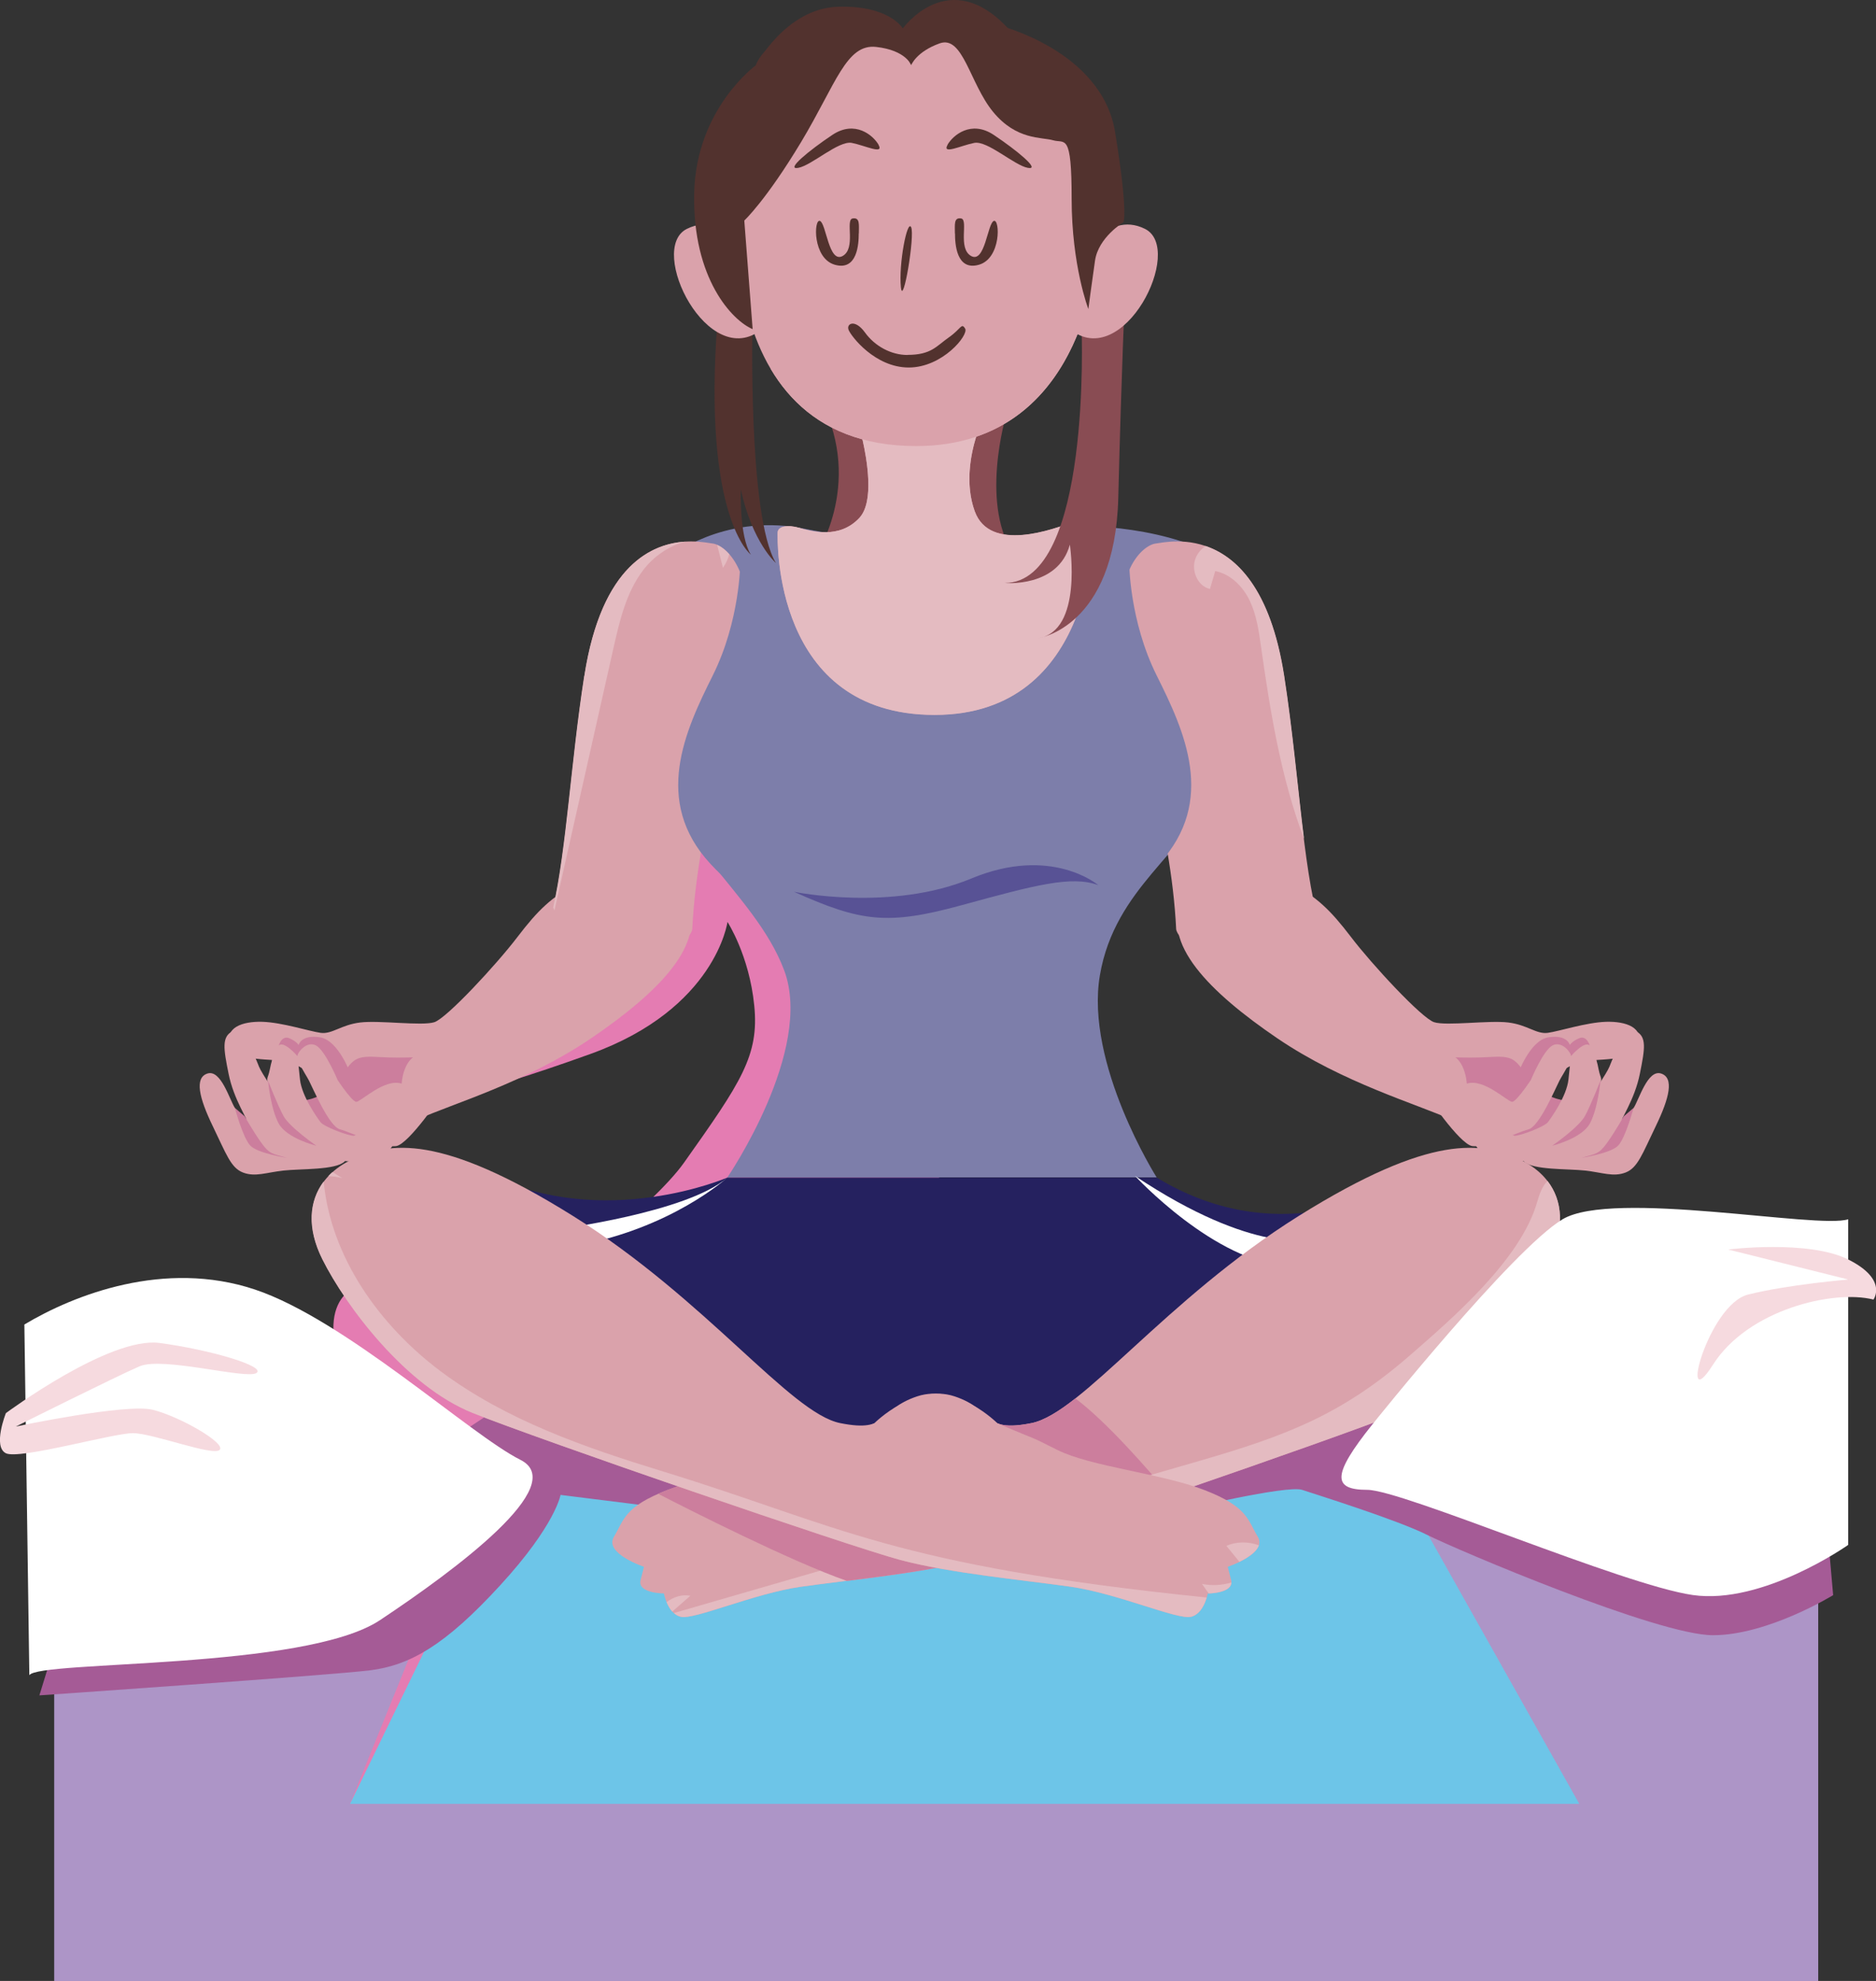 <?xml version="1.0" encoding="UTF-8"?>
<svg id="Layer_1" data-name="Layer 1" xmlns="http://www.w3.org/2000/svg" viewBox="0 0 188.66 199.22">
  <rect x="0" y="0" width="188.66" height="199.22" fill="#333333" stroke="none"/>
  <defs>
    <style>
      .cls-1 {
        fill: #f6dadf;
      }

      .cls-2 {
        fill: #e4bbc1;
      }

      .cls-3 {
        fill: #fff;
      }

      .cls-4 {
        fill: #e47cb2;
      }

      .cls-5 {
        fill: #7d7eaa;
      }

      .cls-6 {
        fill: #ad95c7;
      }

      .cls-7 {
        fill: #a55b96;
      }

      .cls-8 {
        fill: #cc7e9d;
      }

      .cls-9 {
        fill: #daa2ab;
      }

      .cls-10 {
        fill: #25215f;
      }

      .cls-11 {
        fill: #6dc5e8;
      }

      .cls-12 {
        fill: #894c53;
      }

      .cls-13 {
        fill: #585295;
      }

      .cls-14 {
        fill: #52322e;
      }
    </style>
  </defs>
  <rect class="cls-6" x="5.47" y="137.74" width="177.37" height="61.48"/>
  <rect class="cls-6" x="5.47" y="137.74" width="177.37" height="61.48"/>
  <path class="cls-4" d="m35.2,181.41l13.61-33.59s-7.05,0-12.09-6.55c-5.04-6.55-3.53-12.09.5-12.09s17.64.5,17.64.5c0,0,10.85-8.39,13.94-12.77,5.71-8.06,7.56-10.75,7.05-15.79-.5-5.04-2.69-8.4-2.69-8.4,0,0-1.18,8.73-13.77,13.27-12.6,4.54-17.13,5.04-17.13,5.04,0,0,20.66-15.62,21.16-23.68.5-8.06,1.51-21.16,2.02-24.19.5-3.02,12.6-6.55,12.6-6.55l9.57,15.62,7.56,19.65,1.01,16.12-5.04,30.23-10.58,21.33-9.57,8.4-35.78,13.44Z"/>
  <polygon class="cls-11" points="53.68 143.45 35.2 181.41 158.82 181.41 135.98 140.76 53.68 143.45"/>
  <path class="cls-7" d="m68.46,151.85l-12.09-1.51s-.5,3.02-6.05,9.07c-5.54,6.05-9.07,8.06-13.1,8.57-4.03.5-33.26,2.52-33.26,2.52l2.02-6.55,7.56-7.05,33.26-13.1,7.56-5.04s20.66,7.05,14.11,13.1Z"/>
  <path class="cls-7" d="m118.85,151.85s10.58-2.52,12.09-2.02c1.51.5,9.57,3.02,12.6,4.54,3.02,1.51,23.18,10.08,28.72,10.08s12.09-4.03,12.09-4.03l-1.01-11.59s-29.23-8.06-35.78-9.07c-6.55-1.01-29.23,7.05-28.72,12.09Z"/>
  <path class="cls-5" d="m67.45,55.94s5.21-4.2,12.93-2.86l14.45,2.69s9.41,0,10.41-.84c1.01-.84,1.51-2.02,1.51-2.02,0,0,8.06-.5,14.61,2.52,0,0,1.51,19.15-.17,24.69-1.68,5.54-9.07,9.07-10.58,17.97-1.51,8.9,5.71,20.32,5.71,20.32h-43.17s8.73-12.77,5.71-20.83c-3.02-8.06-12.43-13.44-13.27-23.35s1.85-18.31,1.85-18.31Z"/>
  <path class="cls-9" d="m66.62,96.41s2.94-1.97,3-2.99c.52-10.57,4.18-20.68,5.28-27.65,1.32-8.35-1.97-10.96-3.23-11.11s-10.44-2.52-12.9,13.33c-1.46,9.4-1.85,18.96-3.51,24.85,4.46,1.25,6.96,2.18,11.38,3.57Z"/>
  <path class="cls-5" d="m74.44,56.61s0,5.79-2.77,11.34c-2.77,5.54-6.05,12.6-.25,18.9s9.83,4.03,9.83,4.03l3.02-4.54-3.78-16.12s-1.26.76-1.26-3.53-4.79-10.08-4.79-10.08Z"/>
  <path class="cls-14" d="m75.68,32.26s-.5,19.65,2.35,24.36c0,0-2.35-2.02-3.53-7.39,0,0-.17,4.7,1.01,6.55,0,0-4.87-3.7-3.36-23.52l1.68-2.69,1.51,1.01.34,1.68Z"/>
  <path class="cls-12" d="m101.21,41.66s-2.86,9.41,1.01,14.45h-20.32s5.04-7.22.67-15.79l18.64,1.34Z"/>
  <path class="cls-9" d="m98.69,42.5s-2.18,4.7-.67,8.9,7.89,1.85,10.08,1.01c2.18-.84,1.85.5,1.85.5,0,0,.34,18.98-15.96,18.98s-15.79-17.64-15.79-18.31,1.01-.84,2.18-.5c1.18.34,4.03,1.18,6.05-1.01s0-9.07,0-9.07l12.26-.5Z"/>
  <path class="cls-2" d="m108.62,32.93h-31.09v4.2c1.91,3.21,4.82,5.86,9.2,7.05.47,2.06,1.2,6.28-.3,7.9-2.02,2.18-4.87,1.34-6.05,1.01-1.18-.34-2.18-.17-2.18.5s-.5,18.31,15.79,18.31,15.96-18.98,15.96-18.98c0,0,.34-1.34-1.85-.5-2.18.84-8.57,3.19-10.08-1.01-1-2.78-.38-5.78.15-7.49,5.39-1.83,8.64-6.14,10.45-10.98Z"/>
  <path class="cls-12" d="m108.77,33.1s1.01,25.53-7.73,25.53c0,0,5.37.5,6.55-3.86,0,0,1.34,8.73-3.19,9.41,0,0,7.73-1.01,8.06-14.11s.67-20.32.67-20.32l-4.37,3.36Z"/>
  <path class="cls-9" d="m74.34,16.47s-4.2,28.39,17.8,28.39c17.64,0,19.72-20.49,17.8-28.72-1.22-5.22-2.86-11.25-17.3-11.25s-17.64,7.73-18.31,11.59Z"/>
  <path class="cls-9" d="m83.24,8.41h16.12s-2.69-8.9-7.73-3.86c0,0-5.54-3.36-7.56.34-2.02,3.7-.84,3.53-.84,3.53Z"/>
  <path class="cls-9" d="m108.43,26.55s2.69-5.54,6.72-3.53c4.03,2.02-2.18,14.45-7.56,10.08-5.37-4.37.84-6.55.84-6.55Z"/>
  <path class="cls-9" d="m75.79,26.55s-2.69-5.54-6.72-3.53c-4.03,2.02,2.18,14.45,7.56,10.08,5.37-4.37-.84-6.55-.84-6.55Z"/>
  <path class="cls-14" d="m91.64,6.56s-1.85-6.21-8.4-4.54c-6.55,1.68-7.22,4.54-7.22,4.54,0,0-6.05,4.37-6.21,12.93-.17,8.57,3.86,12.77,5.88,13.61l-.84-10.92s2.18-2.02,5.71-7.89c3.53-5.88,4.54-9.91,7.56-9.57,3.02.34,3.53,1.85,3.53,1.85Z"/>
  <path class="cls-14" d="m91.64,6.56s.5-5.54,3.7-6.21c3.19-.67,5.04,2.18,5.04,2.18,0,0,10.41,2.52,11.76,10.75,1.34,8.23.84,9.07.84,9.07,0,0-2.52,1.51-2.86,3.86-.34,2.35-.67,4.87-.67,4.87,0,0-1.68-4.37-1.68-11.09s-.67-5.54-1.85-5.88c-1.18-.34-3.7,0-6.05-2.86-2.35-2.86-3.02-7.73-5.37-6.89-2.35.84-2.86,2.18-2.86,2.18Z"/>
  <path class="cls-10" d="m73.16,118.42s-12.35,5.38-24.1-.34c0,0,21.42,24.36,29.81,25.03,8.4.67,10.08,2.02,15.12,2.02s6.38.34,13.77-.67c7.39-1.01,30.57-24.52,30.57-24.52,0,0-10.08,5.71-22-1.51h-43.17Z"/>
  <path class="cls-3" d="m114.14,118.26s8.06,8.73,15.45,9.07l2.35-2.69s-5.71,1.68-17.8-6.38Z"/>
  <path class="cls-3" d="m56.03,123.63s13.1-1.68,17.13-5.21c0,0-5.71,5.21-15.45,6.89l-1.68-1.68Z"/>
  <path class="cls-9" d="m87.94,143.12s4.03-4.03,8.06-2.69c4.03,1.34,2.69,3.7,7.73,2.69,5.04-1.01,13.44-12.43,26.87-20.83,13.44-8.4,18.48-7.39,22.17-5.71s5.37,5.38,3.02,10.08c-2.35,4.7-8.4,12.77-15.12,15.45s-37.96,13.44-43,14.78c-5.04,1.34-12.43,2.02-17.13,2.69-4.7.67-10.75,3.36-12.09,3.02-1.34-.34-1.68-2.35-1.68-2.35,0,0-2.69,0-2.35-1.34l.34-1.34s-4.03-1.34-3.02-3.02c1.01-1.68,1.01-3.02,5.38-4.7,4.37-1.68,11.42-2.35,14.78-4.03,3.36-1.68,1.34-.67,6.05-2.69Z"/>
  <path class="cls-8" d="m108.14,140.64c-1.69,1.33-3.16,2.23-4.41,2.48-3.04.61-3.76,0-4.73-.88-1.66,1.3-2.83,2.56-2.83,2.56,2.11,6.33,10.23,8.07,12.81,8.46,2.69-.9,5.63-1.9,8.62-2.93-2.09-2.49-6.36-7.4-9.46-9.69Z"/>
  <path class="cls-2" d="m155.8,126.65c1.6-3.2,1.33-5.93-.17-7.88-.55.51-.83,1.37-1.05,2.13-1.66,5.76-8.37,11.56-12.89,15.49-6.8,5.9-12.39,8.01-21.04,10.52-17.63,5.1-35.25,10.21-52.88,15.31.19.17.42.31.69.37,1.34.34,7.39-2.35,12.09-3.02,4.7-.67,12.09-1.34,17.13-2.69,5.04-1.34,36.28-12.09,43-14.78,6.72-2.69,12.77-10.75,15.12-15.45Z"/>
  <path class="cls-8" d="m80.88,146.24c-3.62,1.37-9.8,2.07-13.76,3.6-.34.13-.64.26-.93.39,2.87,1.48,13.35,6.8,18.98,8.76,4.15-.52,8.93-1.13,12.52-2.09.41-.11.99-.28,1.72-.51l1.05-2.52-5.04-3.78-14.54-3.85Z"/>
  <path class="cls-9" d="m100.29,143.12s-4.03-4.03-8.06-2.69c-4.03,1.34-2.69,3.7-7.73,2.69-5.04-1.01-13.44-12.43-26.87-20.83-13.44-8.4-18.48-7.39-22.17-5.71s-5.37,5.38-3.02,10.08c2.35,4.7,8.4,12.77,15.12,15.45,6.72,2.69,37.96,13.44,43,14.78,5.04,1.34,12.43,2.02,17.13,2.69,4.7.67,10.75,3.36,12.09,3.02,1.34-.34,1.68-2.35,1.68-2.35,0,0,2.69,0,2.35-1.34l-.34-1.34s4.03-1.34,3.02-3.02-1.01-3.02-5.37-4.7c-4.37-1.68-11.42-2.35-14.78-4.03-3.36-1.68-1.34-.67-6.05-2.69Z"/>
  <g>
    <path class="cls-9" d="m58.15,88.75c-2.72,1.5-4.01,2.73-6.12,5.49-2.1,2.76-7.11,8.16-8.35,8.56-1.24.4-5.52-.21-7.46.03-1.95.24-2.82,1.2-3.98,1.04-1.15-.16-3.83-1.04-5.85-1.11-2.02-.06-3.87.59-3.2,2.37s4.32,1.25,5.76,1.67c1.44.42,2.3,1.19,2.82,1.93.52.74,1.45,2.25,1.45,2.25,0,0,5.35,3.17,8.76,1.61,3.41-1.56,10.84-3.67,17.48-8.18,6.76-4.6,11.84-9.64,9.45-13.94-2.4-4.29-7.31-3.62-10.75-1.73Z"/>
    <path class="cls-8" d="m24.26,114.24s.59-3.7,2.95-3.61c2.36.09,4.49.56,6.44-1.68,1.95-2.24,1.65-2.82,4.36-2.65s5.83-.08,5.83-.08c0,0-3.01,5.41-5.8,7.68-2.78,2.27-1.79,1.56-5.1,1.69-3.31.13-8.4.52-8.7-1.35Z"/>
    <path class="cls-9" d="m44.71,109.69c-.16.3-3.58,5.38-4.87,5.57-1.29.2-4.58-1.4-5.66-1.69s-2.66-4.02-3.1-4.88c-.44-.87-1.73-2.51-.76-3.06.98-.55,2.05.17,2.69,1.42.64,1.25,2.38,3.76,2.82,3.76.45,0,2.86-2.4,4.56-1.83,0,0,.16-2.95,2.16-2.99,2-.04,3.51,1.12,2.14,3.71Z"/>
    <path class="cls-9" d="m40.2,113.99s-1.26,2.56-2.42,2.84c-1.16.27-7.25-.45-8.01-.81-.76-.36-2.44-5.36-2.74-6.59s-.1-.84.1-1.86.19-.58.25-1.25c.06-.66.05-2.5,1.31-1.93,1.26.57,1.29,2.5,1.48,4.19.19,1.68,1.72,3.81,2.06,4.27.34.46,2.8,1.39,3.35,1.37.55-.02,3.59-3.98,4.57-2.7.98,1.28.53,1.71.05,2.47Z"/>
    <path class="cls-9" d="m27.96,110.5c-.08-.31-1.63-2.53-1.91-3.22-.28-.69-1.58-4.16-2.67-3.58s-.91,1.73-.39,4.3c.52,2.58,1.9,4.52,2.28,5.62.38,1.1.2,1.25,2.13,1.87,1.94.62,5.32,1.66,5.74,1.13.43-.53-.37-1.96-1.78-2.71-1.41-.75-3.41-3.41-3.41-3.41Z"/>
    <path class="cls-9" d="m26.28,113.6s-2.11-1.34-2.66-2.18c-.54-.84-1.4-3.88-2.75-3.46-1.34.42-.84,2.47.52,5.28,1.36,2.81,1.82,4.21,3.05,4.68s2.34-.01,4.07-.2c1.74-.19,5.23-.04,6.13-.9.9-.86-8.37-3.21-8.37-3.21Z"/>
    <path class="cls-8" d="m24.61,112.27s.8,1.43,1.65,2.63,1.17,1.13,2.61,1.54c0,0-2.95-.44-3.7-1.23-.75-.79-1.55-3.79-1.55-3.79l.99.85Z"/>
    <path class="cls-8" d="m26.96,108.69s.92,2.37,1.54,3.53c.62,1.15,3.31,3,3.31,3,0,0-2.96-.71-3.79-2.24-.82-1.53-1.06-4.29-1.06-4.29Z"/>
    <path class="cls-8" d="m33.97,108.66s-1.26-3.05-2.21-3.53c-.95-.48-1.87.76-1.85,1.08,0,0-1.34-1.58-1.88-1.07,0,0,.3-1.04,1.05-.73.75.31.95.69.95.69,0,0,.23-1.08,2.15-.78,1.91.31,3.11,3.8,3.11,3.8l-1.32.53Z"/>
  </g>
  <path class="cls-9" d="m121.28,96.41s-2.94-1.97-3-2.99c-.52-10.57-4.18-20.68-5.28-27.65-1.32-8.35,1.97-10.96,3.23-11.11,1.26-.15,10.44-2.52,12.9,13.33,1.46,9.4,1.85,18.96,3.51,24.85-4.46,1.25-6.96,2.18-11.38,3.57Z"/>
  <g>
    <path class="cls-9" d="m129.75,88.75c2.72,1.5,4.01,2.73,6.12,5.49,2.1,2.76,7.11,8.16,8.35,8.56,1.24.4,5.52-.21,7.46.03,1.95.24,2.82,1.2,3.98,1.04s3.83-1.04,5.85-1.11c2.02-.06,3.87.59,3.2,2.37-.66,1.79-4.32,1.25-5.76,1.67s-2.3,1.19-2.82,1.93c-.52.74-1.45,2.25-1.45,2.25,0,0-5.35,3.17-8.76,1.61-3.41-1.56-10.84-3.67-17.48-8.18-6.76-4.6-11.84-9.64-9.45-13.94,2.4-4.29,7.31-3.62,10.75-1.73Z"/>
    <path class="cls-8" d="m163.64,114.24s-.59-3.7-2.95-3.61c-2.36.09-4.49.56-6.44-1.68-1.95-2.24-1.65-2.82-4.36-2.65s-5.83-.08-5.83-.08c0,0,3.01,5.41,5.8,7.68,2.78,2.27,1.79,1.56,5.1,1.69,3.31.13,8.4.52,8.7-1.35Z"/>
    <path class="cls-9" d="m143.19,109.69c.16.3,3.58,5.38,4.87,5.57s4.58-1.4,5.66-1.69,2.66-4.02,3.1-4.88c.44-.87,1.73-2.51.76-3.06-.98-.55-2.05.17-2.69,1.42-.64,1.25-2.38,3.76-2.82,3.76-.45,0-2.86-2.4-4.56-1.83,0,0-.16-2.95-2.16-2.99-2-.04-3.51,1.12-2.14,3.71Z"/>
    <path class="cls-9" d="m147.7,113.99s1.26,2.56,2.42,2.84c1.16.27,7.25-.45,8.01-.81.76-.36,2.44-5.36,2.74-6.59.3-1.22.1-.84-.1-1.86-.19-1.02-.19-.58-.25-1.25-.06-.66-.05-2.5-1.31-1.93-1.26.57-1.29,2.5-1.48,4.19s-1.72,3.81-2.06,4.27c-.34.46-2.8,1.39-3.35,1.37-.55-.02-3.59-3.98-4.57-2.7-.98,1.28-.53,1.71-.05,2.47Z"/>
    <path class="cls-9" d="m159.94,110.5c.08-.31,1.63-2.53,1.91-3.22.28-.69,1.58-4.16,2.67-3.58s.91,1.73.39,4.3c-.52,2.58-1.9,4.52-2.28,5.62-.38,1.1-.2,1.25-2.13,1.87-1.94.62-5.32,1.66-5.74,1.13-.43-.53.37-1.96,1.78-2.71,1.41-.75,3.41-3.41,3.41-3.41Z"/>
    <path class="cls-9" d="m161.63,113.6s2.11-1.34,2.66-2.18c.54-.84,1.4-3.88,2.75-3.46,1.34.42.84,2.47-.52,5.28-1.36,2.81-1.82,4.21-3.05,4.68-1.23.47-2.34-.01-4.07-.2-1.74-.19-5.23-.04-6.13-.9-.9-.86,8.37-3.21,8.37-3.21Z"/>
    <path class="cls-8" d="m163.29,112.27s-.8,1.43-1.65,2.63c-.85,1.2-1.17,1.13-2.61,1.54,0,0,2.95-.44,3.7-1.23.75-.79,1.55-3.79,1.55-3.79l-.99.85Z"/>
    <path class="cls-8" d="m160.94,108.69s-.92,2.37-1.54,3.53c-.62,1.15-3.3,3-3.3,3,0,0,2.96-.71,3.79-2.24.82-1.53,1.06-4.29,1.06-4.29Z"/>
    <path class="cls-8" d="m153.93,108.66s1.26-3.05,2.21-3.53c.95-.48,1.87.76,1.85,1.08,0,0,1.34-1.58,1.88-1.07,0,0-.3-1.04-1.05-.73-.75.31-.95.69-.95.69,0,0-.23-1.08-2.15-.78-1.91.31-3.11,3.8-3.11,3.8l1.32.53Z"/>
  </g>
  <path class="cls-5" d="m113.56,56.61s0,5.79,2.77,11.34c2.77,5.54,6.05,12.6.25,18.9s-9.83,4.03-9.83,4.03l-3.02-4.54,3.78-16.12s1.26.76,1.26-3.53,4.79-10.08,4.79-10.08Z"/>
  <path class="cls-14" d="m91.26,35.7c-1.64,0-3.28-.88-4.28-2.27-1.01-1.39-1.89-.88-1.64-.25.25.63,2.65,3.78,6.05,3.78s6.05-3.28,5.67-3.91c-.38-.63-.38,0-1.64.88-1.26.88-1.76,1.76-4.16,1.76Z"/>
  <path class="cls-14" d="m96.04,23.48c0,1.02.13,3.78,2.39,3.15,2.27-.63,2.14-4.66,1.51-4.41-.63.25-.88,4.28-2.27,3.53-1.39-.76-.25-3.65-1.01-3.78-.76-.13-.63.63-.63,1.51Z"/>
  <path class="cls-14" d="m86.36,23.48c0,1.02-.13,3.78-2.39,3.15-2.27-.63-2.14-4.66-1.51-4.41.63.25.88,4.28,2.27,3.53,1.39-.76.25-3.65,1.01-3.78.76-.13.63.63.63,1.51Z"/>
  <path class="cls-14" d="m90.6,28.9c-.24-2.31.63-6.88,1.03-6.05.39.83-.82,8.06-1.03,6.05Z"/>
  <path class="cls-14" d="m95.29,14.55c.54-.93,2.36-2.51,4.65-.98,2.29,1.53,4.78,3.56,3.42,3.31-1.36-.25-4.05-2.76-5.38-2.51-1.33.26-3.29,1.23-2.68.18Z"/>
  <path class="cls-14" d="m88.35,14.55c-.54-.93-2.36-2.51-4.65-.98s-4.78,3.56-3.42,3.31c1.36-.25,4.05-2.76,5.38-2.51,1.33.26,3.29,1.23,2.68.18Z"/>
  <path class="cls-14" d="m76.01,6.56s3.02-5.71,8.23-5.88c5.21-.17,6.55,2.18,6.55,2.18,0,0,4.7-6.55,10.75.17l-3.02,2.18s-4.54-5.88-6.89,1.34c0,0-3.36-6.89-6.38-2.86-3.02,4.03-4.87,5.21-4.87,5.21l-4.37-2.35Z"/>
  <path class="cls-3" d="m137.99,143.28s14.11-17.64,19.15-20.66c5.04-3.02,25.7,1.01,28.72,0v32.75s-8.57,6.05-15.62,5.04c-7.05-1.01-29.23-10.58-32.75-10.58s-3.53-1.51.5-6.55Z"/>
  <path class="cls-1" d="m188.39,130.69c-4.03-1.01-12.6,1.01-16.12,6.55-3.53,5.54-.5-6.05,3.53-7.05,4.03-1.01,10.08-1.51,10.08-1.51l-12.09-3.02s8.06-1.01,12.09,1.01c4.03,2.02,2.52,4.03,2.52,4.03Z"/>
  <path class="cls-3" d="m2.44,133.21c5.04-3.02,14.11-6.55,23.18-3.53,9.07,3.02,21.67,14.61,26.71,17.13,5.04,2.52-6.55,11.09-14.11,16.12-7.56,5.04-34.27,4.03-35.27,5.54l-.5-35.27Z"/>
  <path class="cls-1" d="m.6,142.11s10.41-7.73,15.45-7.05c5.04.67,10.75,2.35,9.74,3.02-1.01.67-9.41-1.68-11.76-.67-2.35,1.01-12.43,6.05-12.43,6.05,0,0,11.09-2.35,13.77-1.68,2.69.67,7.39,3.36,6.72,4.03-.67.67-6.72-1.68-8.73-1.68s-11.42,2.69-12.77,2.02c-1.34-.67,0-4.03,0-4.03Z"/>
  <g>
    <path class="cls-2" d="m119.77,162.6c.96-.24,1.41-1.34,1.58-1.94-31.73-3.26-36.76-7.17-54.65-12.67-7.86-2.41-15.79-5.15-22.38-10.08-6.16-4.61-11.05-11.49-11.77-19.09-1.46,1.95-1.72,4.66-.13,7.83,2.35,4.7,8.4,12.77,15.12,15.45,6.72,2.69,37.96,13.44,43,14.78,5.04,1.34,12.43,2.02,17.13,2.69,4.7.67,10.75,3.36,12.09,3.02Z"/>
    <path class="cls-2" d="m34.43,118.49l-.99-.62c-.15.13-.3.27-.43.42.48,0,.96.07,1.42.2Z"/>
    <path class="cls-2" d="m123.83,159.15c-.95.28-1.97.34-2.95.14.22.32.45.64.67.96.45-.01,2.25-.14,2.28-1.1Z"/>
    <path class="cls-2" d="m123.33,155.46c.44.54.87,1.07,1.31,1.61.79-.38,1.72-.97,1.96-1.66-1.05-.39-2.24-.4-3.27.05Z"/>
  </g>
  <path class="cls-2" d="m129.15,67.99c-1.38-8.9-4.88-12.05-7.91-13.08-.42.29-.76.67-.97,1.14-.54,1.21.11,2.89,1.41,3.18l.53-1.8c1.55.3,2.79,1.56,3.47,2.98.68,1.43.91,3.02,1.13,4.59.93,6.56,2,13.2,4.33,19.36-.62-4.95-1.11-10.69-1.99-16.37Z"/>
  <g>
    <path class="cls-2" d="m58.75,67.99c-1.34,8.61-1.78,17.33-3.12,23.27.04.1.08.19.13.29,1.98-8.79,3.95-17.57,5.93-26.36.62-2.75,1.28-5.6,2.98-7.84,1.05-1.38,2.61-2.48,4.28-2.88-3.28.19-8.44,2.23-10.19,13.52Z"/>
    <path class="cls-2" d="m72.12,54.79l.58,2.31c.3-.42.51-.88.64-1.36-.42-.48-.85-.78-1.22-.94Z"/>
  </g>
  <path class="cls-13" d="m79.88,89.7c6.72,3.02,9.41,3.36,16.8,1.34,7.39-2.02,11.09-3.02,13.77-2.02,0,0-4.7-4.03-12.77-.67-8.06,3.36-17.8,1.34-17.8,1.34Z"/>
  <path class="cls-2" d="m67.61,162.07l1.82-1.59c-.86-.16-1.7.12-2.39.64.13.32.31.67.57.96Z"/>
</svg>